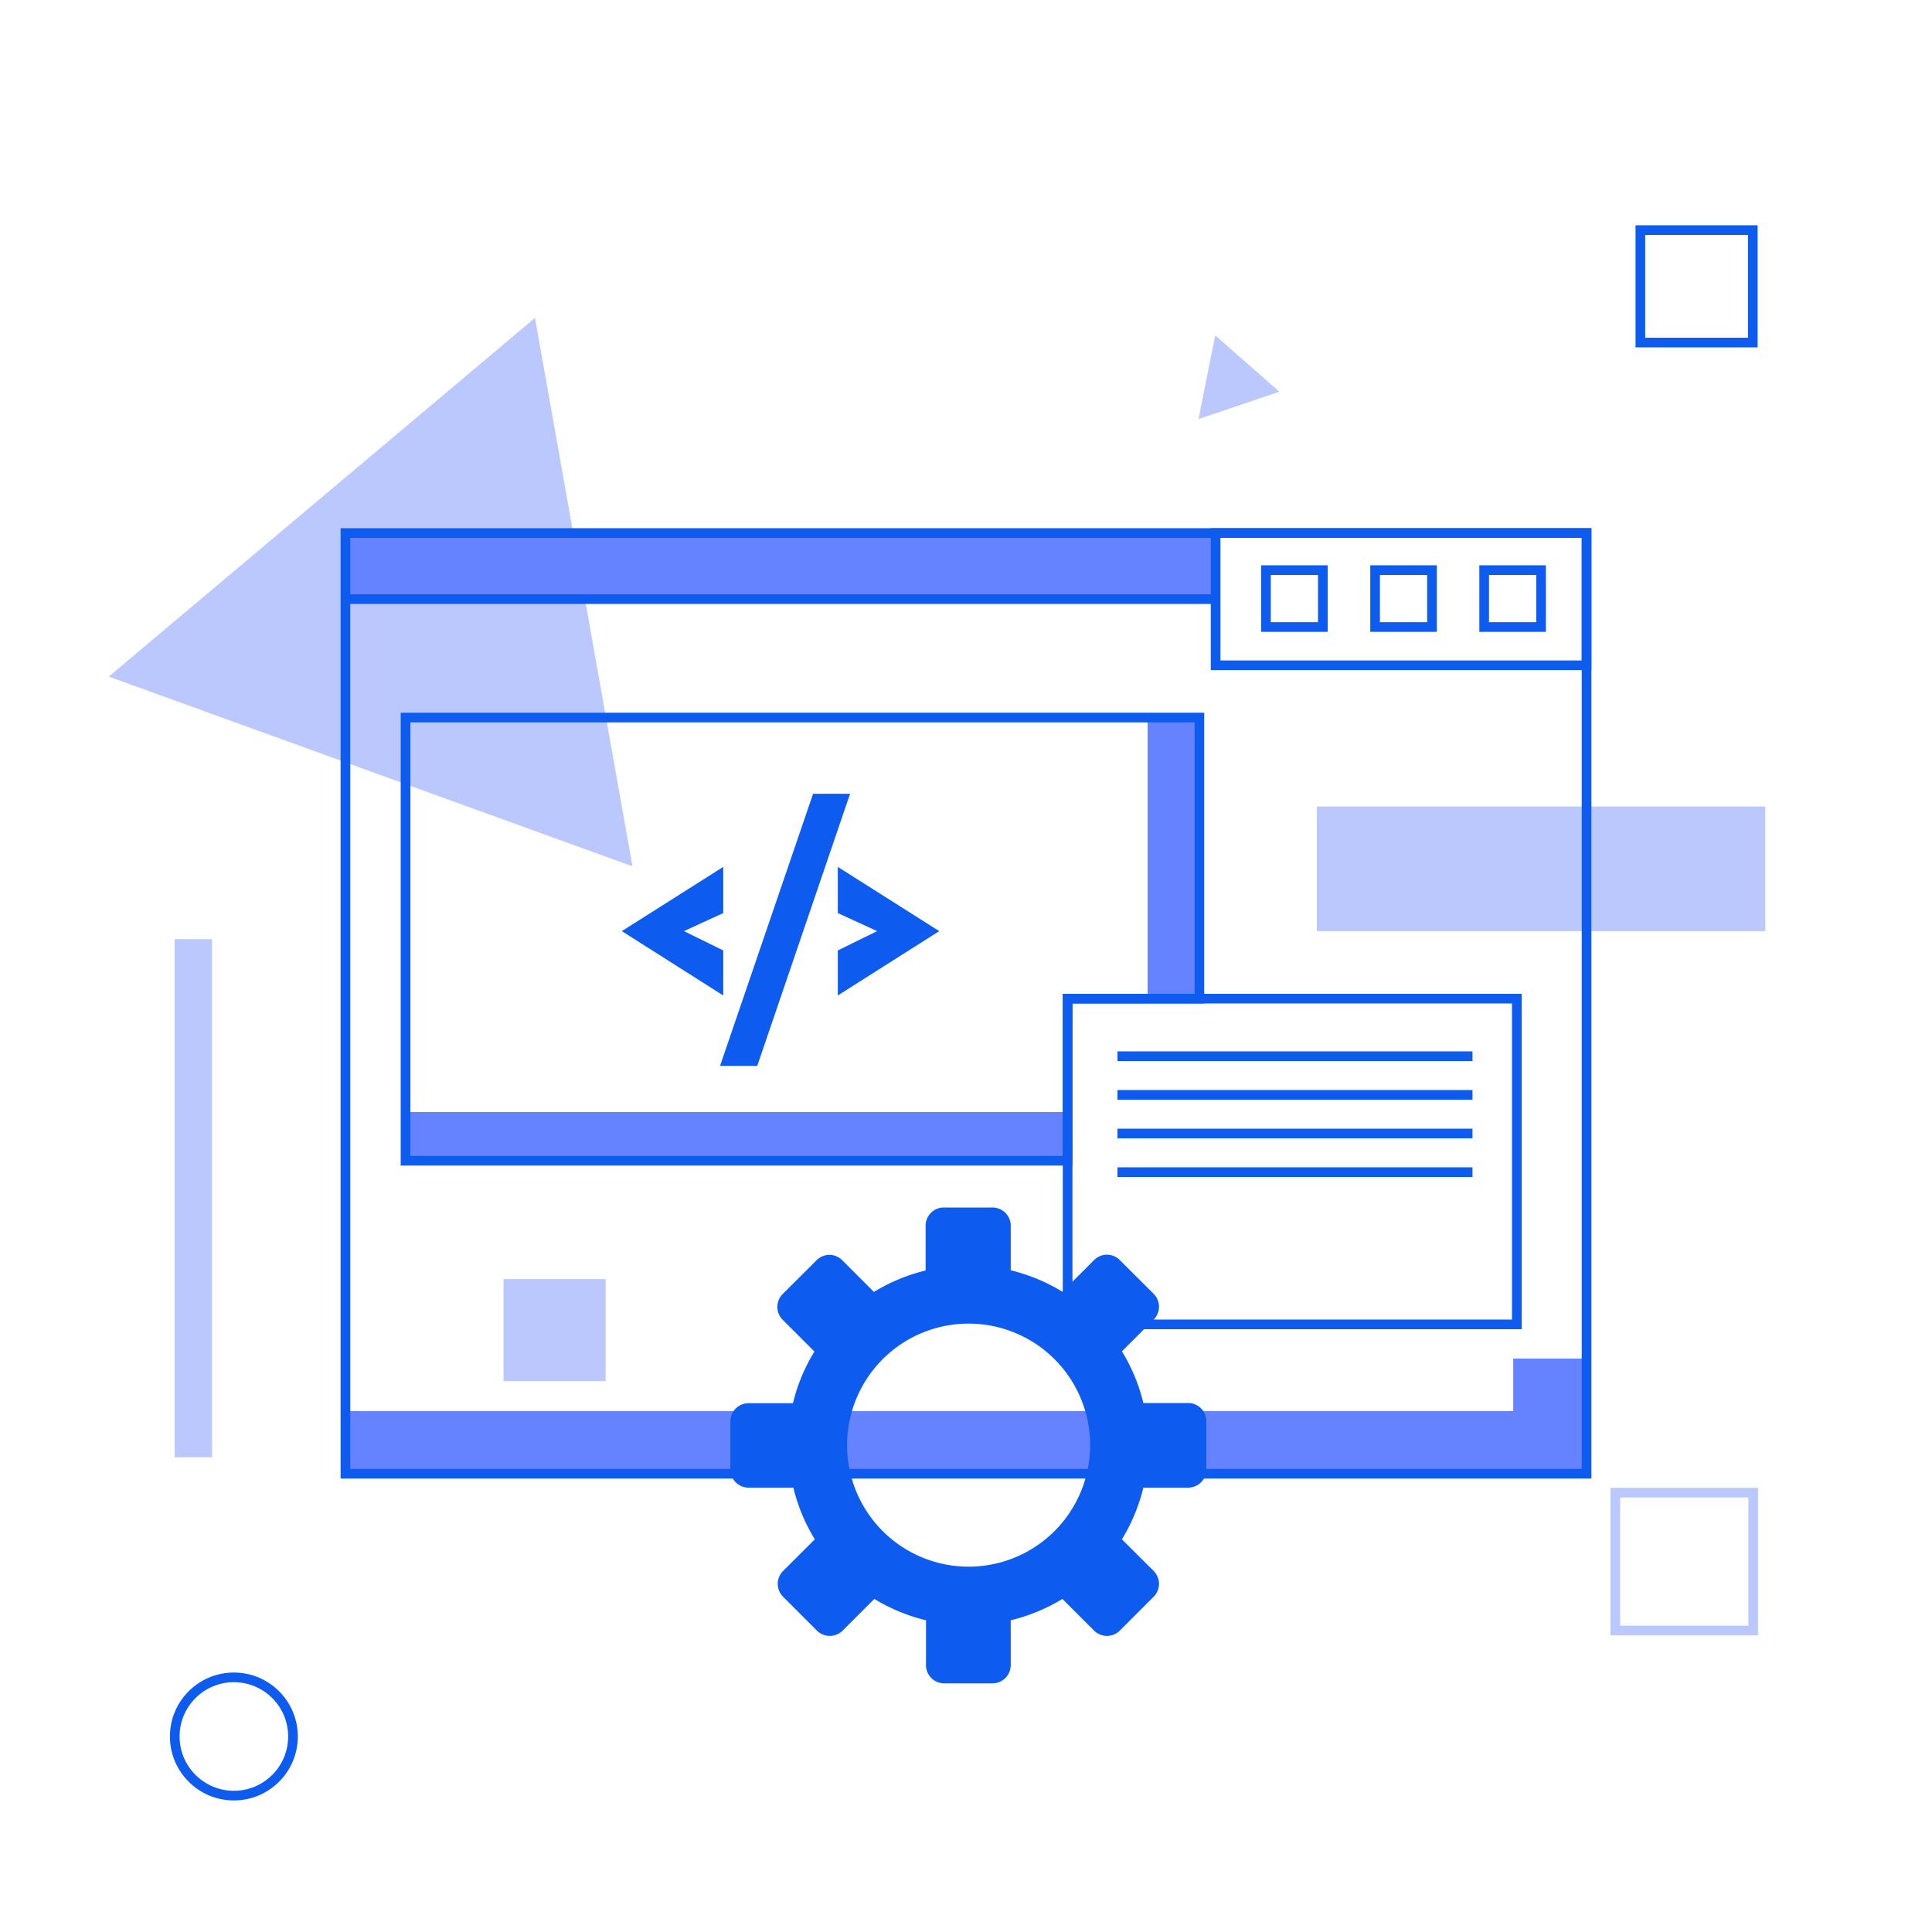 <svg xmlns="http://www.w3.org/2000/svg" viewBox="0 0 200 200"><defs><style>.cls-1,.cls-4{fill:none;stroke-miterlimit:10;}.cls-1{stroke:#bbc8fe;}.cls-2{fill:#bbc8fe;}.cls-3{fill:#6583fe;}.cls-4{stroke:#0d5cef;}.cls-5{fill:#0d5cef;}</style></defs><g id="Web_Dev" data-name="Web Dev"><rect class="cls-1" x="167.22" y="154.52" width="14.27" height="14.27"/><polygon class="cls-2" points="65.47 89.68 55.38 32.91 11.26 70.04 65.47 89.68"/><polygon class="cls-3" points="35.76 146.08 156.65 146.08 156.65 140.64 164.24 140.64 164.24 152.56 35.76 152.56 35.76 146.08"/><rect class="cls-3" x="35.76" y="55.18" width="90.09" height="6.84"/><rect class="cls-3" x="41.98" y="115.12" width="68.54" height="5.04"/><rect class="cls-3" x="118.8" y="74.28" width="5.48" height="29.1"/><rect class="cls-2" x="52.13" y="132.41" width="10.56" height="10.56"/><rect class="cls-2" x="136.32" y="83.49" width="46.42" height="12.9"/><rect class="cls-2" x="18.08" y="97.22" width="3.87" height="53.63"/><polygon class="cls-2" points="124.07 43.38 132.44 40.55 125.8 34.72 124.07 43.38"/><rect class="cls-4" x="35.76" y="55.18" width="128.48" height="97.38"/><rect class="cls-4" x="125.84" y="55.18" width="38.4" height="13.69"/><rect class="cls-4" x="153.64" y="59.02" width="5.89" height="5.89"/><rect class="cls-4" x="142.35" y="59.02" width="5.89" height="5.89"/><rect class="cls-4" x="131.05" y="59.02" width="5.89" height="5.89"/><line class="cls-4" x1="125.84" y1="62.02" x2="35.76" y2="62.02"/><polygon class="cls-4" points="124.16 74.28 124.16 103.38 110.52 103.38 110.52 120.16 41.98 120.16 41.98 74.28 124.16 74.28"/><rect class="cls-4" x="110.52" y="103.38" width="46.5" height="33.72"/><path class="cls-5" d="M123,145.24h-4.64a18.45,18.45,0,0,0-2.22-5.35h0l3.29-3.29a1.89,1.89,0,0,0,0-2.66l-3.51-3.5a1.87,1.87,0,0,0-2.66,0l-3.28,3.28h0a18.68,18.68,0,0,0-5.35-2.22v-4.64A1.89,1.89,0,0,0,102.7,125h-5a1.88,1.88,0,0,0-1.88,1.88v4.64a18.68,18.68,0,0,0-5.35,2.22h0l-3.28-3.28a1.87,1.87,0,0,0-2.66,0l-3.51,3.5a1.89,1.89,0,0,0,0,2.66l3.29,3.29h0a18.18,18.18,0,0,0-2.22,5.35H77.49a1.88,1.88,0,0,0-1.88,1.88v5A1.88,1.88,0,0,0,77.49,154h4.64a18.4,18.4,0,0,0,2.22,5.35h0l-3.29,3.28a1.89,1.89,0,0,0,0,2.66l3.51,3.51a1.89,1.89,0,0,0,2.66,0l3.28-3.28h0a18.66,18.66,0,0,0,5.35,2.21v4.65a1.88,1.88,0,0,0,1.88,1.88h5a1.89,1.89,0,0,0,1.89-1.88v-4.65a18.66,18.66,0,0,0,5.35-2.21h0l3.28,3.28a1.89,1.89,0,0,0,2.66,0l3.51-3.51a1.89,1.89,0,0,0,0-2.66l-3.29-3.28h0a18.68,18.68,0,0,0,2.22-5.35H123a1.88,1.88,0,0,0,1.88-1.88v-5A1.88,1.88,0,0,0,123,145.24Zm-22.74,16.94a12.58,12.58,0,1,1,12.59-12.58A12.58,12.58,0,0,1,100.22,162.18Z"/><path class="cls-5" d="M70.8,96.39H64.37l10.5-6.65v4.78Zm4.07,6.66-10.5-6.66H70.8l4.07,2Z"/><path class="cls-5" d="M78.39,110.34H74.54l9.63-28.17H88Z"/><path class="cls-5" d="M86.73,89.74l10.5,6.65H90.8l-4.07-1.87Zm4.07,6.65h6.43l-10.5,6.66V98.39Z"/><line class="cls-4" x1="115.68" y1="109.34" x2="152.43" y2="109.34"/><line class="cls-4" x1="115.68" y1="113.34" x2="152.43" y2="113.34"/><line class="cls-4" x1="115.68" y1="117.34" x2="152.43" y2="117.34"/><line class="cls-4" x1="115.68" y1="121.34" x2="152.43" y2="121.34"/><rect class="cls-4" x="169.81" y="23.82" width="11.64" height="11.64"/><circle class="cls-4" cx="24.21" cy="179.76" r="6.12"/></g></svg>